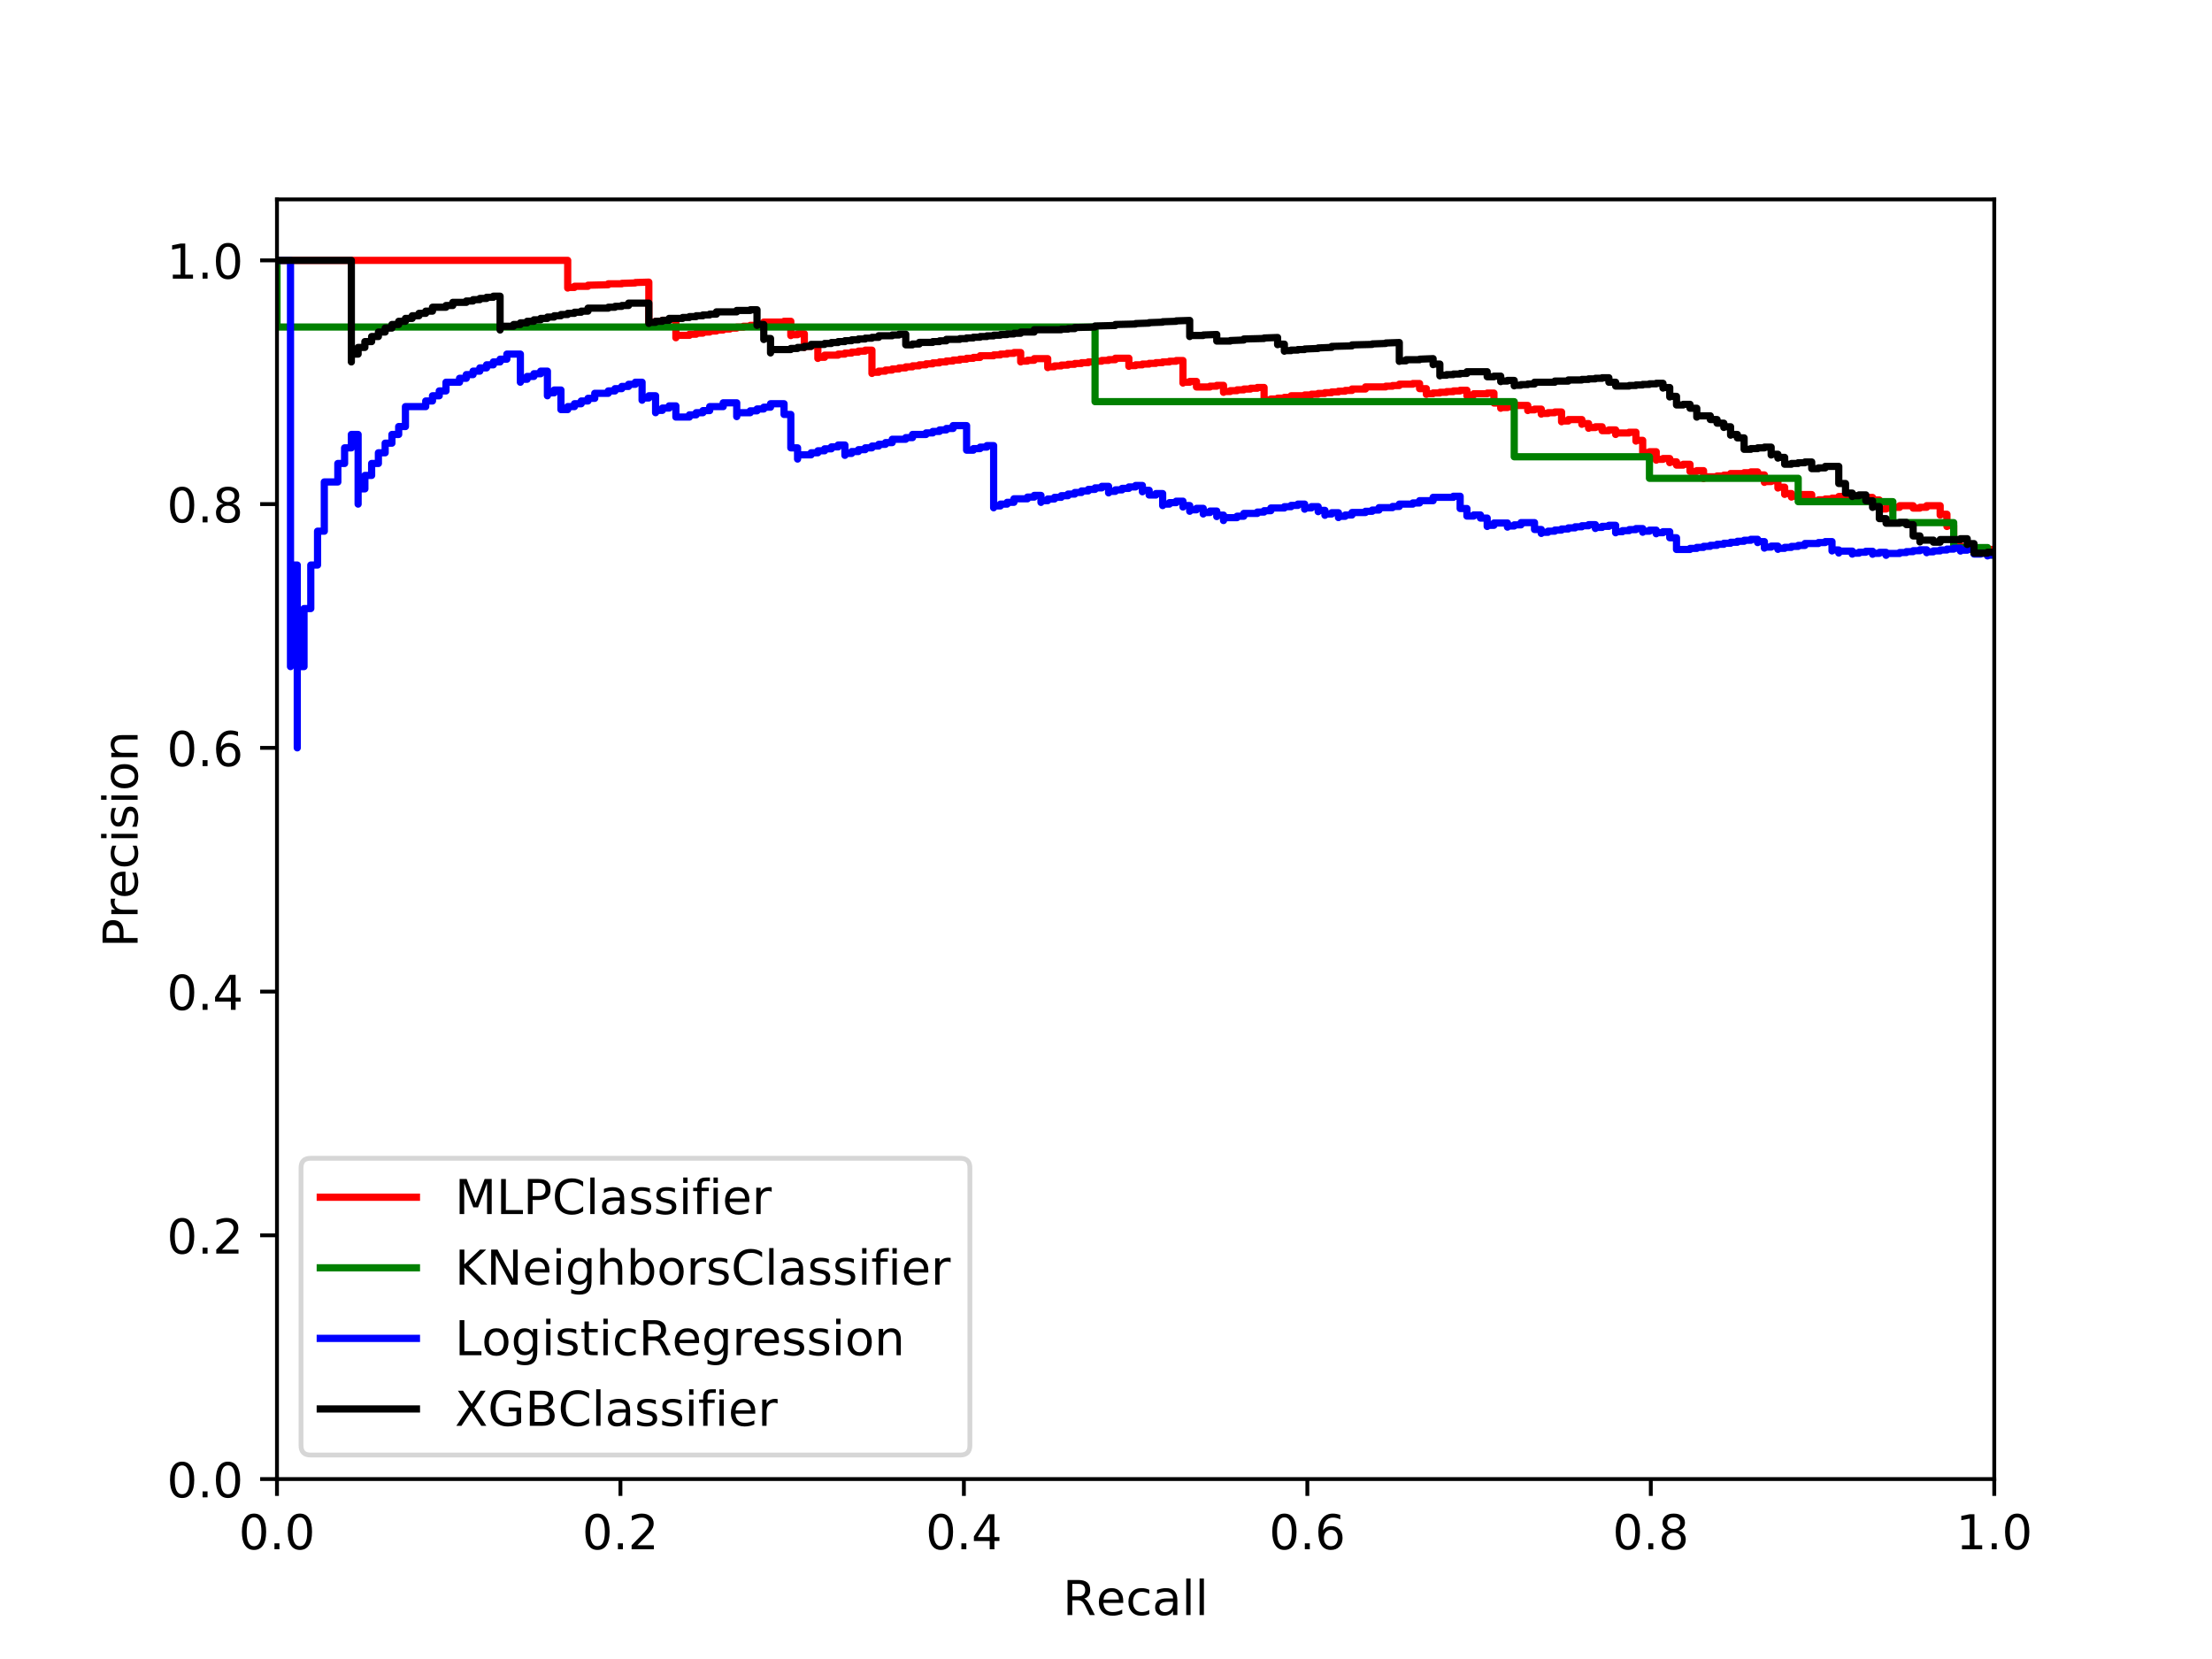<?xml version="1.0" encoding="utf-8" standalone="no"?>
<!DOCTYPE svg PUBLIC "-//W3C//DTD SVG 1.1//EN"
  "http://www.w3.org/Graphics/SVG/1.1/DTD/svg11.dtd">
<!-- Created with matplotlib (http://matplotlib.org/) -->
<svg height="345pt" version="1.1" viewBox="0 0 460 345" width="460pt" xmlns="http://www.w3.org/2000/svg" xmlns:xlink="http://www.w3.org/1999/xlink">
 <defs>
  <style type="text/css">
*{stroke-linecap:butt;stroke-linejoin:round;}
  </style>
 </defs>
 <g id="figure_1">
  <g id="patch_1">
   <path d="M 0 345.6 
L 460.8 345.6 
L 460.8 0 
L 0 0 
z
" style="fill:#ffffff;"/>
  </g>
  <g id="axes_1">
   <g id="patch_2">
    <path d="M 57.6 307.584 
L 414.72 307.584 
L 414.72 41.472 
L 57.6 41.472 
z
" style="fill:#ffffff;"/>
   </g>
   <g id="matplotlib.axis_1">
    <g id="xtick_1">
     <g id="line2d_1">
      <defs>
       <path d="M 0 0 
L 0 3.5 
" id="m8308c35061" style="stroke:#000000;stroke-width:0.8;"/>
      </defs>
      <g>
       <use style="stroke:#000000;stroke-width:0.8;" x="57.6" xlink:href="#m8308c35061" y="307.584"/>
      </g>
     </g>
     <g id="text_1">
      <!-- 0.0 -->
      <defs>
       <path d="M 31.781 66.406 
Q 24.172 66.406 20.328 58.906 
Q 16.5 51.422 16.5 36.375 
Q 16.5 21.391 20.328 13.891 
Q 24.172 6.391 31.781 6.391 
Q 39.453 6.391 43.281 13.891 
Q 47.125 21.391 47.125 36.375 
Q 47.125 51.422 43.281 58.906 
Q 39.453 66.406 31.781 66.406 
M 31.781 74.219 
Q 44.047 74.219 50.516 64.516 
Q 56.984 54.828 56.984 36.375 
Q 56.984 17.969 50.516 8.266 
Q 44.047 -1.422 31.781 -1.422 
Q 19.531 -1.422 13.062 8.266 
Q 6.594 17.969 6.594 36.375 
Q 6.594 54.828 13.062 64.516 
Q 19.531 74.219 31.781 74.219 
" id="DejaVuSans-30"/>
       <path d="M 10.688 12.406 
L 21 12.406 
L 21 0 
L 10.688 0 
z
" id="DejaVuSans-2e"/>
      </defs>
      <g transform="translate(49.648 322.182)scale(0.1 -0.1)">
       <use xlink:href="#DejaVuSans-30"/>
       <use x="63.623" xlink:href="#DejaVuSans-2e"/>
       <use x="95.41" xlink:href="#DejaVuSans-30"/>
      </g>
     </g>
    </g>
    <g id="xtick_2">
     <g id="line2d_2">
      <g>
       <use style="stroke:#000000;stroke-width:0.8;" x="129.024" xlink:href="#m8308c35061" y="307.584"/>
      </g>
     </g>
     <g id="text_2">
      <!-- 0.2 -->
      <defs>
       <path d="M 19.188 8.297 
L 53.609 8.297 
L 53.609 0 
L 7.328 0 
L 7.328 8.297 
Q 12.938 14.109 22.625 23.891 
Q 32.328 33.688 34.812 36.531 
Q 39.547 41.844 41.422 45.531 
Q 43.312 49.219 43.312 52.781 
Q 43.312 58.594 39.234 62.25 
Q 35.156 65.922 28.609 65.922 
Q 23.969 65.922 18.812 64.312 
Q 13.672 62.703 7.812 59.422 
L 7.812 69.391 
Q 13.766 71.781 18.938 73 
Q 24.125 74.219 28.422 74.219 
Q 39.75 74.219 46.484 68.547 
Q 53.219 62.891 53.219 53.422 
Q 53.219 48.922 51.531 44.891 
Q 49.859 40.875 45.406 35.406 
Q 44.188 33.984 37.641 27.219 
Q 31.109 20.453 19.188 8.297 
" id="DejaVuSans-32"/>
      </defs>
      <g transform="translate(121.072 322.182)scale(0.1 -0.1)">
       <use xlink:href="#DejaVuSans-30"/>
       <use x="63.623" xlink:href="#DejaVuSans-2e"/>
       <use x="95.41" xlink:href="#DejaVuSans-32"/>
      </g>
     </g>
    </g>
    <g id="xtick_3">
     <g id="line2d_3">
      <g>
       <use style="stroke:#000000;stroke-width:0.8;" x="200.448" xlink:href="#m8308c35061" y="307.584"/>
      </g>
     </g>
     <g id="text_3">
      <!-- 0.4 -->
      <defs>
       <path d="M 37.797 64.312 
L 12.891 25.391 
L 37.797 25.391 
z
M 35.203 72.906 
L 47.609 72.906 
L 47.609 25.391 
L 58.016 25.391 
L 58.016 17.188 
L 47.609 17.188 
L 47.609 0 
L 37.797 0 
L 37.797 17.188 
L 4.891 17.188 
L 4.891 26.703 
z
" id="DejaVuSans-34"/>
      </defs>
      <g transform="translate(192.496 322.182)scale(0.1 -0.1)">
       <use xlink:href="#DejaVuSans-30"/>
       <use x="63.623" xlink:href="#DejaVuSans-2e"/>
       <use x="95.41" xlink:href="#DejaVuSans-34"/>
      </g>
     </g>
    </g>
    <g id="xtick_4">
     <g id="line2d_4">
      <g>
       <use style="stroke:#000000;stroke-width:0.8;" x="271.872" xlink:href="#m8308c35061" y="307.584"/>
      </g>
     </g>
     <g id="text_4">
      <!-- 0.6 -->
      <defs>
       <path d="M 33.016 40.375 
Q 26.375 40.375 22.484 35.828 
Q 18.609 31.297 18.609 23.391 
Q 18.609 15.531 22.484 10.953 
Q 26.375 6.391 33.016 6.391 
Q 39.656 6.391 43.531 10.953 
Q 47.406 15.531 47.406 23.391 
Q 47.406 31.297 43.531 35.828 
Q 39.656 40.375 33.016 40.375 
M 52.594 71.297 
L 52.594 62.312 
Q 48.875 64.062 45.094 64.984 
Q 41.312 65.922 37.594 65.922 
Q 27.828 65.922 22.672 59.328 
Q 17.531 52.734 16.797 39.406 
Q 19.672 43.656 24.016 45.922 
Q 28.375 48.188 33.594 48.188 
Q 44.578 48.188 50.953 41.516 
Q 57.328 34.859 57.328 23.391 
Q 57.328 12.156 50.688 5.359 
Q 44.047 -1.422 33.016 -1.422 
Q 20.359 -1.422 13.672 8.266 
Q 6.984 17.969 6.984 36.375 
Q 6.984 53.656 15.188 63.938 
Q 23.391 74.219 37.203 74.219 
Q 40.922 74.219 44.703 73.484 
Q 48.484 72.75 52.594 71.297 
" id="DejaVuSans-36"/>
      </defs>
      <g transform="translate(263.92 322.182)scale(0.1 -0.1)">
       <use xlink:href="#DejaVuSans-30"/>
       <use x="63.623" xlink:href="#DejaVuSans-2e"/>
       <use x="95.41" xlink:href="#DejaVuSans-36"/>
      </g>
     </g>
    </g>
    <g id="xtick_5">
     <g id="line2d_5">
      <g>
       <use style="stroke:#000000;stroke-width:0.8;" x="343.296" xlink:href="#m8308c35061" y="307.584"/>
      </g>
     </g>
     <g id="text_5">
      <!-- 0.8 -->
      <defs>
       <path d="M 31.781 34.625 
Q 24.75 34.625 20.719 30.859 
Q 16.703 27.094 16.703 20.516 
Q 16.703 13.922 20.719 10.156 
Q 24.75 6.391 31.781 6.391 
Q 38.812 6.391 42.859 10.172 
Q 46.922 13.969 46.922 20.516 
Q 46.922 27.094 42.891 30.859 
Q 38.875 34.625 31.781 34.625 
M 21.922 38.812 
Q 15.578 40.375 12.031 44.719 
Q 8.5 49.078 8.5 55.328 
Q 8.5 64.062 14.719 69.141 
Q 20.953 74.219 31.781 74.219 
Q 42.672 74.219 48.875 69.141 
Q 55.078 64.062 55.078 55.328 
Q 55.078 49.078 51.531 44.719 
Q 48 40.375 41.703 38.812 
Q 48.828 37.156 52.797 32.312 
Q 56.781 27.484 56.781 20.516 
Q 56.781 9.906 50.312 4.234 
Q 43.844 -1.422 31.781 -1.422 
Q 19.734 -1.422 13.25 4.234 
Q 6.781 9.906 6.781 20.516 
Q 6.781 27.484 10.781 32.312 
Q 14.797 37.156 21.922 38.812 
M 18.312 54.391 
Q 18.312 48.734 21.844 45.562 
Q 25.391 42.391 31.781 42.391 
Q 38.141 42.391 41.719 45.562 
Q 45.312 48.734 45.312 54.391 
Q 45.312 60.062 41.719 63.234 
Q 38.141 66.406 31.781 66.406 
Q 25.391 66.406 21.844 63.234 
Q 18.312 60.062 18.312 54.391 
" id="DejaVuSans-38"/>
      </defs>
      <g transform="translate(335.344 322.182)scale(0.1 -0.1)">
       <use xlink:href="#DejaVuSans-30"/>
       <use x="63.623" xlink:href="#DejaVuSans-2e"/>
       <use x="95.41" xlink:href="#DejaVuSans-38"/>
      </g>
     </g>
    </g>
    <g id="xtick_6">
     <g id="line2d_6">
      <g>
       <use style="stroke:#000000;stroke-width:0.8;" x="414.72" xlink:href="#m8308c35061" y="307.584"/>
      </g>
     </g>
     <g id="text_6">
      <!-- 1.0 -->
      <defs>
       <path d="M 12.406 8.297 
L 28.516 8.297 
L 28.516 63.922 
L 10.984 60.406 
L 10.984 69.391 
L 28.422 72.906 
L 38.281 72.906 
L 38.281 8.297 
L 54.391 8.297 
L 54.391 0 
L 12.406 0 
z
" id="DejaVuSans-31"/>
      </defs>
      <g transform="translate(406.768 322.182)scale(0.1 -0.1)">
       <use xlink:href="#DejaVuSans-31"/>
       <use x="63.623" xlink:href="#DejaVuSans-2e"/>
       <use x="95.41" xlink:href="#DejaVuSans-30"/>
      </g>
     </g>
    </g>
    <g id="text_7">
     <!-- Recall -->
     <defs>
      <path d="M 44.391 34.188 
Q 47.562 33.109 50.562 29.594 
Q 53.562 26.078 56.594 19.922 
L 66.609 0 
L 56 0 
L 46.688 18.703 
Q 43.062 26.031 39.672 28.422 
Q 36.281 30.812 30.422 30.812 
L 19.672 30.812 
L 19.672 0 
L 9.812 0 
L 9.812 72.906 
L 32.078 72.906 
Q 44.578 72.906 50.734 67.672 
Q 56.891 62.453 56.891 51.906 
Q 56.891 45.016 53.688 40.469 
Q 50.484 35.938 44.391 34.188 
M 19.672 64.797 
L 19.672 38.922 
L 32.078 38.922 
Q 39.203 38.922 42.844 42.219 
Q 46.484 45.516 46.484 51.906 
Q 46.484 58.297 42.844 61.547 
Q 39.203 64.797 32.078 64.797 
z
" id="DejaVuSans-52"/>
      <path d="M 56.203 29.594 
L 56.203 25.203 
L 14.891 25.203 
Q 15.484 15.922 20.484 11.062 
Q 25.484 6.203 34.422 6.203 
Q 39.594 6.203 44.453 7.469 
Q 49.312 8.734 54.109 11.281 
L 54.109 2.781 
Q 49.266 0.734 44.188 -0.344 
Q 39.109 -1.422 33.891 -1.422 
Q 20.797 -1.422 13.156 6.188 
Q 5.516 13.812 5.516 26.812 
Q 5.516 40.234 12.766 48.109 
Q 20.016 56 32.328 56 
Q 43.359 56 49.781 48.891 
Q 56.203 41.797 56.203 29.594 
M 47.219 32.234 
Q 47.125 39.594 43.094 43.984 
Q 39.062 48.391 32.422 48.391 
Q 24.906 48.391 20.391 44.141 
Q 15.875 39.891 15.188 32.172 
z
" id="DejaVuSans-65"/>
      <path d="M 48.781 52.594 
L 48.781 44.188 
Q 44.969 46.297 41.141 47.344 
Q 37.312 48.391 33.406 48.391 
Q 24.656 48.391 19.812 42.844 
Q 14.984 37.312 14.984 27.297 
Q 14.984 17.281 19.812 11.734 
Q 24.656 6.203 33.406 6.203 
Q 37.312 6.203 41.141 7.25 
Q 44.969 8.297 48.781 10.406 
L 48.781 2.094 
Q 45.016 0.344 40.984 -0.531 
Q 36.969 -1.422 32.422 -1.422 
Q 20.062 -1.422 12.781 6.344 
Q 5.516 14.109 5.516 27.297 
Q 5.516 40.672 12.859 48.328 
Q 20.219 56 33.016 56 
Q 37.156 56 41.109 55.141 
Q 45.062 54.297 48.781 52.594 
" id="DejaVuSans-63"/>
      <path d="M 34.281 27.484 
Q 23.391 27.484 19.188 25 
Q 14.984 22.516 14.984 16.5 
Q 14.984 11.719 18.141 8.906 
Q 21.297 6.109 26.703 6.109 
Q 34.188 6.109 38.703 11.406 
Q 43.219 16.703 43.219 25.484 
L 43.219 27.484 
z
M 52.203 31.203 
L 52.203 0 
L 43.219 0 
L 43.219 8.297 
Q 40.141 3.328 35.547 0.953 
Q 30.953 -1.422 24.312 -1.422 
Q 15.922 -1.422 10.953 3.297 
Q 6 8.016 6 15.922 
Q 6 25.141 12.172 29.828 
Q 18.359 34.516 30.609 34.516 
L 43.219 34.516 
L 43.219 35.406 
Q 43.219 41.609 39.141 45 
Q 35.062 48.391 27.688 48.391 
Q 23 48.391 18.547 47.266 
Q 14.109 46.141 10.016 43.891 
L 10.016 52.203 
Q 14.938 54.109 19.578 55.047 
Q 24.219 56 28.609 56 
Q 40.484 56 46.344 49.844 
Q 52.203 43.703 52.203 31.203 
" id="DejaVuSans-61"/>
      <path d="M 9.422 75.984 
L 18.406 75.984 
L 18.406 0 
L 9.422 0 
z
" id="DejaVuSans-6c"/>
     </defs>
     <g transform="translate(221.021 335.861)scale(0.1 -0.1)">
      <use xlink:href="#DejaVuSans-52"/>
      <use x="69.42" xlink:href="#DejaVuSans-65"/>
      <use x="130.943" xlink:href="#DejaVuSans-63"/>
      <use x="185.924" xlink:href="#DejaVuSans-61"/>
      <use x="247.203" xlink:href="#DejaVuSans-6c"/>
      <use x="274.986" xlink:href="#DejaVuSans-6c"/>
     </g>
    </g>
   </g>
   <g id="matplotlib.axis_2">
    <g id="ytick_1">
     <g id="line2d_7">
      <defs>
       <path d="M 0 0 
L -3.5 0 
" id="m1e8c0e2496" style="stroke:#000000;stroke-width:0.8;"/>
      </defs>
      <g>
       <use style="stroke:#000000;stroke-width:0.8;" x="57.6" xlink:href="#m1e8c0e2496" y="307.584"/>
      </g>
     </g>
     <g id="text_8">
      <!-- 0.0 -->
      <g transform="translate(34.697 311.383)scale(0.1 -0.1)">
       <use xlink:href="#DejaVuSans-30"/>
       <use x="63.623" xlink:href="#DejaVuSans-2e"/>
       <use x="95.41" xlink:href="#DejaVuSans-30"/>
      </g>
     </g>
    </g>
    <g id="ytick_2">
     <g id="line2d_8">
      <g>
       <use style="stroke:#000000;stroke-width:0.8;" x="57.6" xlink:href="#m1e8c0e2496" y="256.896"/>
      </g>
     </g>
     <g id="text_9">
      <!-- 0.2 -->
      <g transform="translate(34.697 260.695)scale(0.1 -0.1)">
       <use xlink:href="#DejaVuSans-30"/>
       <use x="63.623" xlink:href="#DejaVuSans-2e"/>
       <use x="95.41" xlink:href="#DejaVuSans-32"/>
      </g>
     </g>
    </g>
    <g id="ytick_3">
     <g id="line2d_9">
      <g>
       <use style="stroke:#000000;stroke-width:0.8;" x="57.6" xlink:href="#m1e8c0e2496" y="206.208"/>
      </g>
     </g>
     <g id="text_10">
      <!-- 0.4 -->
      <g transform="translate(34.697 210.007)scale(0.1 -0.1)">
       <use xlink:href="#DejaVuSans-30"/>
       <use x="63.623" xlink:href="#DejaVuSans-2e"/>
       <use x="95.41" xlink:href="#DejaVuSans-34"/>
      </g>
     </g>
    </g>
    <g id="ytick_4">
     <g id="line2d_10">
      <g>
       <use style="stroke:#000000;stroke-width:0.8;" x="57.6" xlink:href="#m1e8c0e2496" y="155.52"/>
      </g>
     </g>
     <g id="text_11">
      <!-- 0.6 -->
      <g transform="translate(34.697 159.319)scale(0.1 -0.1)">
       <use xlink:href="#DejaVuSans-30"/>
       <use x="63.623" xlink:href="#DejaVuSans-2e"/>
       <use x="95.41" xlink:href="#DejaVuSans-36"/>
      </g>
     </g>
    </g>
    <g id="ytick_5">
     <g id="line2d_11">
      <g>
       <use style="stroke:#000000;stroke-width:0.8;" x="57.6" xlink:href="#m1e8c0e2496" y="104.832"/>
      </g>
     </g>
     <g id="text_12">
      <!-- 0.8 -->
      <g transform="translate(34.697 108.631)scale(0.1 -0.1)">
       <use xlink:href="#DejaVuSans-30"/>
       <use x="63.623" xlink:href="#DejaVuSans-2e"/>
       <use x="95.41" xlink:href="#DejaVuSans-38"/>
      </g>
     </g>
    </g>
    <g id="ytick_6">
     <g id="line2d_12">
      <g>
       <use style="stroke:#000000;stroke-width:0.8;" x="57.6" xlink:href="#m1e8c0e2496" y="54.144"/>
      </g>
     </g>
     <g id="text_13">
      <!-- 1.0 -->
      <g transform="translate(34.697 57.943)scale(0.1 -0.1)">
       <use xlink:href="#DejaVuSans-31"/>
       <use x="63.623" xlink:href="#DejaVuSans-2e"/>
       <use x="95.41" xlink:href="#DejaVuSans-30"/>
      </g>
     </g>
    </g>
    <g id="text_14">
     <!-- Precision -->
     <defs>
      <path d="M 19.672 64.797 
L 19.672 37.406 
L 32.078 37.406 
Q 38.969 37.406 42.719 40.969 
Q 46.484 44.531 46.484 51.125 
Q 46.484 57.672 42.719 61.234 
Q 38.969 64.797 32.078 64.797 
z
M 9.812 72.906 
L 32.078 72.906 
Q 44.344 72.906 50.609 67.359 
Q 56.891 61.812 56.891 51.125 
Q 56.891 40.328 50.609 34.812 
Q 44.344 29.297 32.078 29.297 
L 19.672 29.297 
L 19.672 0 
L 9.812 0 
z
" id="DejaVuSans-50"/>
      <path d="M 41.109 46.297 
Q 39.594 47.172 37.812 47.578 
Q 36.031 48 33.891 48 
Q 26.266 48 22.188 43.047 
Q 18.109 38.094 18.109 28.812 
L 18.109 0 
L 9.078 0 
L 9.078 54.688 
L 18.109 54.688 
L 18.109 46.188 
Q 20.953 51.172 25.484 53.578 
Q 30.031 56 36.531 56 
Q 37.453 56 38.578 55.875 
Q 39.703 55.766 41.062 55.516 
z
" id="DejaVuSans-72"/>
      <path d="M 9.422 54.688 
L 18.406 54.688 
L 18.406 0 
L 9.422 0 
z
M 9.422 75.984 
L 18.406 75.984 
L 18.406 64.594 
L 9.422 64.594 
z
" id="DejaVuSans-69"/>
      <path d="M 44.281 53.078 
L 44.281 44.578 
Q 40.484 46.531 36.375 47.5 
Q 32.281 48.484 27.875 48.484 
Q 21.188 48.484 17.844 46.438 
Q 14.5 44.391 14.5 40.281 
Q 14.5 37.156 16.891 35.375 
Q 19.281 33.594 26.516 31.984 
L 29.594 31.297 
Q 39.156 29.25 43.188 25.516 
Q 47.219 21.781 47.219 15.094 
Q 47.219 7.469 41.188 3.016 
Q 35.156 -1.422 24.609 -1.422 
Q 20.219 -1.422 15.453 -0.562 
Q 10.688 0.297 5.422 2 
L 5.422 11.281 
Q 10.406 8.688 15.234 7.391 
Q 20.062 6.109 24.812 6.109 
Q 31.156 6.109 34.562 8.281 
Q 37.984 10.453 37.984 14.406 
Q 37.984 18.062 35.516 20.016 
Q 33.062 21.969 24.703 23.781 
L 21.578 24.516 
Q 13.234 26.266 9.516 29.906 
Q 5.812 33.547 5.812 39.891 
Q 5.812 47.609 11.281 51.797 
Q 16.75 56 26.812 56 
Q 31.781 56 36.172 55.266 
Q 40.578 54.547 44.281 53.078 
" id="DejaVuSans-73"/>
      <path d="M 30.609 48.391 
Q 23.391 48.391 19.188 42.75 
Q 14.984 37.109 14.984 27.297 
Q 14.984 17.484 19.156 11.844 
Q 23.344 6.203 30.609 6.203 
Q 37.797 6.203 41.984 11.859 
Q 46.188 17.531 46.188 27.297 
Q 46.188 37.016 41.984 42.703 
Q 37.797 48.391 30.609 48.391 
M 30.609 56 
Q 42.328 56 49.016 48.375 
Q 55.719 40.766 55.719 27.297 
Q 55.719 13.875 49.016 6.219 
Q 42.328 -1.422 30.609 -1.422 
Q 18.844 -1.422 12.172 6.219 
Q 5.516 13.875 5.516 27.297 
Q 5.516 40.766 12.172 48.375 
Q 18.844 56 30.609 56 
" id="DejaVuSans-6f"/>
      <path d="M 54.891 33.016 
L 54.891 0 
L 45.906 0 
L 45.906 32.719 
Q 45.906 40.484 42.875 44.328 
Q 39.844 48.188 33.797 48.188 
Q 26.516 48.188 22.312 43.547 
Q 18.109 38.922 18.109 30.906 
L 18.109 0 
L 9.078 0 
L 9.078 54.688 
L 18.109 54.688 
L 18.109 46.188 
Q 21.344 51.125 25.703 53.562 
Q 30.078 56 35.797 56 
Q 45.219 56 50.047 50.172 
Q 54.891 44.344 54.891 33.016 
" id="DejaVuSans-6e"/>
     </defs>
     <g transform="translate(28.617 197.033)rotate(-90)scale(0.1 -0.1)">
      <use xlink:href="#DejaVuSans-50"/>
      <use x="60.287" xlink:href="#DejaVuSans-72"/>
      <use x="101.369" xlink:href="#DejaVuSans-65"/>
      <use x="162.893" xlink:href="#DejaVuSans-63"/>
      <use x="217.873" xlink:href="#DejaVuSans-69"/>
      <use x="245.656" xlink:href="#DejaVuSans-73"/>
      <use x="297.756" xlink:href="#DejaVuSans-69"/>
      <use x="325.539" xlink:href="#DejaVuSans-6f"/>
      <use x="386.721" xlink:href="#DejaVuSans-6e"/>
     </g>
    </g>
   </g>
   <g id="line2d_13">
    <path clip-path="url(#pa06c1a7e65)" d="M 414.72 114.269 
L 413.314 114.269 
L 413.314 114.451 
L 411.908 114.451 
L 411.908 114.633 
L 411.908 114.633 
L 411.908 114.633 
L 411.908 114.048 
L 410.502 114.048 
L 410.502 114.23 
L 407.69 114.23 
L 407.69 113.41 
L 406.284 113.41 
L 406.284 109.309 
L 404.878 109.309 
L 404.878 109.484 
L 404.878 109.484 
L 404.878 109.484 
L 404.878 106.944 
L 403.472 106.944 
L 403.472 107.114 
L 403.472 107.114 
L 403.472 107.114 
L 403.472 105.161 
L 400.66 105.161 
L 400.66 105.495 
L 399.254 105.495 
L 399.254 105.663 
L 397.848 105.663 
L 397.848 105.167 
L 395.036 105.167 
L 395.036 105.506 
L 393.63 105.506 
L 393.63 105.677 
L 392.224 105.677 
L 392.224 105.849 
L 390.818 105.849 
L 390.818 103.973 
L 389.412 103.973 
L 389.412 104.142 
L 389.412 104.142 
L 389.412 104.142 
L 389.412 103.448 
L 388.006 103.448 
L 388.006 103.617 
L 386.6 103.617 
L 386.6 103.787 
L 385.194 103.787 
L 385.194 103.958 
L 385.194 103.958 
L 385.194 103.958 
L 385.194 103.253 
L 382.382 103.253 
L 382.382 103.596 
L 380.976 103.596 
L 380.976 103.769 
L 379.57 103.769 
L 379.57 103.943 
L 378.164 103.943 
L 378.164 104.118 
L 376.758 104.118 
L 376.758 104.295 
L 376.758 104.295 
L 376.758 104.295 
L 376.758 102.848 
L 373.946 102.848 
L 373.946 103.197 
L 372.54 103.197 
L 372.54 103.373 
L 372.54 103.373 
L 372.54 103.373 
L 372.54 102.636 
L 371.134 102.636 
L 371.134 102.812 
L 371.134 102.812 
L 371.134 102.812 
L 371.134 101.317 
L 369.729 101.317 
L 369.729 101.49 
L 369.729 101.49 
L 369.729 101.49 
L 369.729 99.969 
L 368.323 99.969 
L 368.323 100.139 
L 366.917 100.139 
L 366.917 100.31 
L 366.917 100.31 
L 366.917 100.31 
L 366.917 98.757 
L 365.511 98.757 
L 365.511 98.925 
L 365.511 98.925 
L 365.511 98.925 
L 365.511 98.137 
L 364.105 98.137 
L 364.105 98.304 
L 362.699 98.304 
L 362.699 98.472 
L 359.887 98.472 
L 359.887 98.812 
L 358.481 98.812 
L 358.481 98.983 
L 357.075 98.983 
L 357.075 99.157 
L 354.263 99.157 
L 354.263 99.507 
L 354.263 99.507 
L 354.263 99.507 
L 354.263 97.875 
L 352.857 97.875 
L 352.857 98.047 
L 351.451 98.047 
L 351.451 96.552 
L 350.045 96.552 
L 350.045 96.722 
L 348.639 96.722 
L 348.639 96.043 
L 347.233 96.043 
L 347.233 96.213 
L 347.233 96.213 
L 347.233 96.213 
L 347.233 95.354 
L 345.827 95.354 
L 345.827 95.522 
L 344.421 95.522 
L 344.421 95.692 
L 344.421 95.692 
L 344.421 95.692 
L 344.421 93.94 
L 343.015 93.94 
L 343.015 94.105 
L 341.609 94.105 
L 341.609 91.572 
L 340.203 91.572 
L 340.203 91.73 
L 340.203 91.73 
L 340.203 91.73 
L 340.203 89.886 
L 338.797 89.886 
L 338.797 90.039 
L 335.985 90.039 
L 335.985 90.35 
L 335.985 90.35 
L 335.985 90.35 
L 335.985 89.405 
L 334.579 89.405 
L 334.579 89.559 
L 333.173 89.559 
L 333.173 88.755 
L 331.767 88.755 
L 331.767 88.908 
L 330.361 88.908 
L 330.361 89.062 
L 330.361 89.062 
L 330.361 89.062 
L 330.361 88.087 
L 328.955 88.087 
L 328.955 88.239 
L 328.955 88.239 
L 328.955 88.239 
L 328.955 87.251 
L 326.143 87.251 
L 326.143 87.552 
L 324.737 87.552 
L 324.737 87.705 
L 324.737 87.705 
L 324.737 87.705 
L 324.737 85.678 
L 323.331 85.678 
L 323.331 85.824 
L 321.925 85.824 
L 321.925 85.971 
L 320.519 85.971 
L 320.519 86.12 
L 320.519 86.12 
L 320.519 86.12 
L 320.519 85.08 
L 319.113 85.08 
L 319.113 85.226 
L 317.707 85.226 
L 317.707 85.374 
L 317.707 85.374 
L 317.707 85.374 
L 317.707 84.315 
L 314.895 84.315 
L 314.895 84.606 
L 313.489 84.606 
L 313.489 84.753 
L 312.083 84.753 
L 312.083 84.901 
L 312.083 84.901 
L 312.083 84.901 
L 312.083 83.815 
L 310.677 83.815 
L 310.677 81.746 
L 309.271 81.746 
L 309.271 81.884 
L 306.459 81.884 
L 306.459 82.162 
L 305.053 82.162 
L 305.053 82.304 
L 305.053 82.304 
L 305.053 82.304 
L 305.053 81.16 
L 303.647 81.16 
L 303.647 81.298 
L 302.241 81.298 
L 302.241 81.438 
L 300.835 81.438 
L 300.835 81.578 
L 299.429 81.578 
L 299.429 81.72 
L 298.023 81.72 
L 298.023 81.864 
L 296.617 81.864 
L 296.617 82.009 
L 296.617 82.009 
L 296.617 82.009 
L 296.617 80.822 
L 295.211 80.822 
L 295.211 79.758 
L 293.805 79.758 
L 293.805 79.895 
L 290.993 79.895 
L 290.993 80.173 
L 289.587 80.173 
L 289.587 80.314 
L 288.181 80.314 
L 288.181 80.457 
L 283.963 80.457 
L 283.963 80.896 
L 281.151 80.896 
L 281.151 81.197 
L 279.746 81.197 
L 279.746 81.349 
L 278.34 81.349 
L 278.34 81.504 
L 276.934 81.504 
L 276.934 81.66 
L 275.528 81.66 
L 275.528 81.818 
L 274.122 81.818 
L 274.122 81.978 
L 272.716 81.978 
L 272.716 82.14 
L 271.31 82.14 
L 271.31 82.304 
L 268.498 82.304 
L 268.498 82.637 
L 267.092 82.637 
L 267.092 82.807 
L 265.686 82.807 
L 265.686 82.978 
L 264.28 82.978 
L 264.28 83.152 
L 262.874 83.152 
L 262.874 80.576 
L 261.468 80.576 
L 261.468 80.74 
L 260.062 80.74 
L 260.062 80.905 
L 258.656 80.905 
L 258.656 81.072 
L 257.25 81.072 
L 257.25 81.241 
L 255.844 81.241 
L 255.844 81.413 
L 254.438 81.413 
L 254.438 81.587 
L 254.438 81.587 
L 254.438 81.587 
L 254.438 80.138 
L 253.032 80.138 
L 253.032 80.306 
L 251.626 80.306 
L 251.626 80.475 
L 248.814 80.475 
L 248.814 79.32 
L 247.408 79.32 
L 247.408 79.488 
L 246.002 79.488 
L 246.002 79.658 
L 246.002 79.658 
L 246.002 79.658 
L 246.002 74.975 
L 244.596 74.975 
L 244.596 75.118 
L 243.19 75.118 
L 243.19 75.264 
L 241.784 75.264 
L 241.784 75.412 
L 240.378 75.412 
L 240.378 75.561 
L 238.972 75.561 
L 238.972 75.713 
L 237.566 75.713 
L 237.566 75.867 
L 236.16 75.867 
L 236.16 76.024 
L 234.754 76.024 
L 234.754 76.182 
L 234.754 76.182 
L 234.754 76.182 
L 234.754 74.493 
L 231.942 74.493 
L 231.942 74.795 
L 230.536 74.795 
L 230.536 74.949 
L 229.13 74.949 
L 229.13 75.105 
L 227.724 75.105 
L 227.724 75.264 
L 226.318 75.264 
L 226.318 75.425 
L 224.912 75.425 
L 224.912 75.589 
L 223.506 75.589 
L 223.506 75.755 
L 222.1 75.755 
L 222.1 75.924 
L 220.694 75.924 
L 220.694 76.095 
L 219.288 76.095 
L 219.288 76.27 
L 217.882 76.27 
L 217.882 76.447 
L 217.882 76.447 
L 217.882 76.447 
L 217.882 74.583 
L 215.07 74.583 
L 215.07 74.918 
L 213.664 74.918 
L 213.664 75.089 
L 212.258 75.089 
L 212.258 75.264 
L 212.258 75.264 
L 212.258 75.264 
L 212.258 73.312 
L 210.852 73.312 
L 210.852 73.474 
L 209.446 73.474 
L 209.446 73.639 
L 208.04 73.639 
L 208.04 73.807 
L 206.634 73.807 
L 206.634 73.978 
L 203.822 73.978 
L 203.822 74.329 
L 202.416 74.329 
L 202.416 74.51 
L 201.01 74.51 
L 201.01 74.693 
L 199.604 74.693 
L 199.604 74.88 
L 198.198 74.88 
L 198.198 75.07 
L 196.792 75.07 
L 196.792 75.264 
L 195.386 75.264 
L 195.386 75.461 
L 193.98 75.461 
L 193.98 75.662 
L 192.574 75.662 
L 192.574 75.867 
L 191.169 75.867 
L 191.169 76.076 
L 189.763 76.076 
L 189.763 76.289 
L 188.357 76.289 
L 188.357 76.506 
L 186.951 76.506 
L 186.951 76.728 
L 185.545 76.728 
L 185.545 76.954 
L 184.139 76.954 
L 184.139 77.184 
L 182.733 77.184 
L 182.733 77.419 
L 181.327 77.419 
L 181.327 77.659 
L 181.327 77.659 
L 181.327 77.659 
L 181.327 72.819 
L 179.921 72.819 
L 179.921 73.017 
L 178.515 73.017 
L 178.515 73.22 
L 177.109 73.22 
L 177.109 73.427 
L 175.703 73.427 
L 175.703 73.639 
L 174.297 73.639 
L 174.297 73.856 
L 171.485 73.856 
L 171.485 74.304 
L 170.079 74.304 
L 170.079 74.536 
L 170.079 74.536 
L 170.079 74.536 
L 170.079 71.826 
L 168.673 71.826 
L 168.673 72.034 
L 167.267 72.034 
L 167.267 72.247 
L 167.267 72.247 
L 167.267 72.247 
L 167.267 69.411 
L 165.861 69.411 
L 165.861 69.598 
L 164.455 69.598 
L 164.455 69.788 
L 164.455 69.788 
L 164.455 69.788 
L 164.455 66.816 
L 163.049 66.816 
L 163.049 66.976 
L 158.831 66.976 
L 158.831 67.483 
L 157.425 67.483 
L 157.425 67.661 
L 156.019 67.661 
L 156.019 67.843 
L 154.613 67.843 
L 154.613 68.031 
L 153.207 68.031 
L 153.207 68.224 
L 151.801 68.224 
L 151.801 68.422 
L 150.395 68.422 
L 150.395 68.626 
L 148.989 68.626 
L 148.989 68.836 
L 147.583 68.836 
L 147.583 69.052 
L 146.177 69.052 
L 146.177 69.275 
L 144.771 69.275 
L 144.771 69.504 
L 143.365 69.504 
L 143.365 69.74 
L 140.553 69.74 
L 140.553 70.235 
L 140.553 70.235 
L 140.553 70.235 
L 140.553 66.407 
L 139.147 66.407 
L 139.147 66.608 
L 137.741 66.608 
L 137.741 66.816 
L 136.335 66.816 
L 136.335 67.031 
L 134.929 67.031 
L 134.929 67.253 
L 134.929 67.253 
L 134.929 67.253 
L 134.929 58.67 
L 132.117 58.752 
L 132.117 58.837 
L 129.305 58.926 
L 129.305 59.018 
L 126.493 59.018 
L 126.493 59.213 
L 122.275 59.316 
L 122.275 59.536 
L 119.463 59.536 
L 119.463 59.776 
L 118.057 59.776 
L 118.057 59.904 
L 118.057 59.904 
L 118.057 59.904 
L 118.057 54.144 
L 57.6 54.144 
L 57.6 54.144 
" style="fill:none;stroke:#ff0000;stroke-linecap:square;stroke-width:1.5;"/>
   </g>
   <g id="line2d_14">
    <path clip-path="url(#pa06c1a7e65)" d="M 414.72 115.424 
L 413.314 115.424 
L 413.314 113.867 
L 406.284 113.867 
L 406.284 108.682 
L 393.63 108.682 
L 393.63 104.322 
L 373.946 104.322 
L 373.946 99.467 
L 343.015 99.467 
L 343.015 94.988 
L 314.895 94.988 
L 314.895 83.528 
L 227.724 83.528 
L 227.724 68.004 
L 57.6 68.004 
L 57.6 54.144 
" style="fill:none;stroke:#008000;stroke-linecap:square;stroke-width:1.5;"/>
   </g>
   <g id="line2d_15">
    <path clip-path="url(#pa06c1a7e65)" d="M 414.72 115.424 
L 413.314 115.424 
L 413.314 115.607 
L 413.314 115.607 
L 413.314 115.607 
L 413.314 115.03 
L 411.908 115.03 
L 411.908 115.214 
L 410.502 115.214 
L 410.502 114.23 
L 409.096 114.23 
L 409.096 114.413 
L 407.69 114.413 
L 407.69 114.598 
L 407.69 114.598 
L 407.69 114.598 
L 407.69 114.006 
L 406.284 114.006 
L 406.284 114.19 
L 404.878 114.19 
L 404.878 114.375 
L 403.472 114.375 
L 403.472 114.562 
L 402.066 114.562 
L 402.066 114.749 
L 400.66 114.749 
L 400.66 114.938 
L 400.66 114.938 
L 400.66 114.938 
L 400.66 114.336 
L 399.254 114.336 
L 399.254 114.525 
L 397.848 114.525 
L 397.848 114.715 
L 396.442 114.715 
L 396.442 114.906 
L 395.036 114.906 
L 395.036 115.098 
L 392.224 115.098 
L 392.224 115.486 
L 392.224 115.486 
L 392.224 115.486 
L 392.224 114.872 
L 390.818 114.872 
L 390.818 115.067 
L 389.412 115.067 
L 389.412 115.263 
L 389.412 115.263 
L 389.412 115.263 
L 389.412 114.643 
L 388.006 114.643 
L 388.006 114.838 
L 386.6 114.838 
L 386.6 115.035 
L 385.194 115.035 
L 385.194 115.234 
L 385.194 115.234 
L 385.194 115.234 
L 385.194 114.605 
L 382.382 114.605 
L 382.382 115.003 
L 382.382 115.003 
L 382.382 115.003 
L 382.382 114.367 
L 380.976 114.367 
L 380.976 114.567 
L 380.976 114.567 
L 380.976 114.567 
L 380.976 112.63 
L 379.57 112.63 
L 379.57 112.826 
L 378.164 112.826 
L 378.164 113.024 
L 375.352 113.024 
L 375.352 113.423 
L 373.946 113.423 
L 373.946 113.625 
L 372.54 113.625 
L 372.54 113.828 
L 371.134 113.828 
L 371.134 114.032 
L 369.729 114.032 
L 369.729 114.238 
L 369.729 114.238 
L 369.729 114.238 
L 369.729 113.571 
L 368.323 113.571 
L 368.323 113.777 
L 366.917 113.777 
L 366.917 113.984 
L 366.917 113.984 
L 366.917 113.984 
L 366.917 112.63 
L 365.511 112.63 
L 365.511 112.835 
L 365.511 112.835 
L 365.511 112.835 
L 365.511 112.15 
L 364.105 112.15 
L 364.105 112.355 
L 362.699 112.355 
L 362.699 112.561 
L 361.293 112.561 
L 361.293 112.769 
L 359.887 112.769 
L 359.887 112.978 
L 358.481 112.978 
L 358.481 113.189 
L 357.075 113.189 
L 357.075 113.402 
L 355.669 113.402 
L 355.669 113.615 
L 354.263 113.615 
L 354.263 113.831 
L 352.857 113.831 
L 352.857 114.048 
L 351.451 114.048 
L 351.451 114.267 
L 348.639 114.267 
L 348.639 111.83 
L 347.233 111.83 
L 347.233 110.57 
L 345.827 110.57 
L 345.827 110.784 
L 344.421 110.784 
L 344.421 110.999 
L 344.421 110.999 
L 344.421 110.999 
L 344.421 110.249 
L 343.015 110.249 
L 343.015 110.464 
L 341.609 110.464 
L 341.609 110.681 
L 341.609 110.681 
L 341.609 110.681 
L 341.609 109.92 
L 340.203 109.92 
L 340.203 110.137 
L 338.797 110.137 
L 338.797 110.354 
L 337.391 110.354 
L 337.391 110.574 
L 335.985 110.574 
L 335.985 110.795 
L 335.985 110.795 
L 335.985 110.795 
L 335.985 109.24 
L 334.579 109.24 
L 334.579 109.458 
L 333.173 109.458 
L 333.173 109.679 
L 331.767 109.679 
L 331.767 109.901 
L 331.767 109.901 
L 331.767 109.901 
L 331.767 109.107 
L 330.361 109.107 
L 330.361 109.329 
L 328.955 109.329 
L 328.955 109.552 
L 327.549 109.552 
L 327.549 109.777 
L 326.143 109.777 
L 326.143 110.004 
L 324.737 110.004 
L 324.737 110.233 
L 323.331 110.233 
L 323.331 110.464 
L 321.925 110.464 
L 321.925 110.697 
L 320.519 110.697 
L 320.519 110.931 
L 320.519 110.931 
L 320.519 110.931 
L 320.519 110.112 
L 319.113 110.112 
L 319.113 108.682 
L 316.301 108.682 
L 316.301 109.146 
L 314.895 109.146 
L 314.895 109.381 
L 313.489 109.381 
L 313.489 109.618 
L 313.489 109.618 
L 313.489 109.618 
L 313.489 108.765 
L 310.677 108.765 
L 310.677 109.24 
L 309.271 109.24 
L 309.271 109.48 
L 309.271 109.48 
L 309.271 109.48 
L 309.271 107.735 
L 307.865 107.735 
L 307.865 107.085 
L 306.459 107.085 
L 306.459 107.321 
L 305.053 107.321 
L 305.053 105.749 
L 303.647 105.749 
L 303.647 103.197 
L 302.241 103.197 
L 302.241 103.424 
L 298.023 103.424 
L 298.023 104.118 
L 295.211 104.118 
L 295.211 104.592 
L 293.805 104.592 
L 293.805 104.832 
L 290.993 104.832 
L 290.993 105.319 
L 289.587 105.319 
L 289.587 105.567 
L 286.775 105.567 
L 286.775 106.068 
L 285.369 106.068 
L 285.369 106.323 
L 283.963 106.323 
L 283.963 106.58 
L 281.151 106.58 
L 281.151 107.102 
L 279.746 107.102 
L 279.746 107.366 
L 278.34 107.366 
L 278.34 107.634 
L 278.34 107.634 
L 278.34 107.634 
L 278.34 106.624 
L 276.934 106.624 
L 276.934 106.89 
L 275.528 106.89 
L 275.528 107.16 
L 275.528 107.16 
L 275.528 107.16 
L 275.528 106.132 
L 274.122 106.132 
L 274.122 106.4 
L 274.122 106.4 
L 274.122 106.4 
L 274.122 105.357 
L 272.716 105.357 
L 272.716 105.624 
L 271.31 105.624 
L 271.31 105.894 
L 271.31 105.894 
L 271.31 105.894 
L 271.31 104.832 
L 269.904 104.832 
L 269.904 105.1 
L 268.498 105.1 
L 268.498 105.371 
L 267.092 105.371 
L 267.092 105.645 
L 264.28 105.645 
L 264.28 106.202 
L 262.874 106.202 
L 262.874 106.485 
L 261.468 106.485 
L 261.468 106.771 
L 258.656 106.771 
L 258.656 107.352 
L 257.25 107.352 
L 257.25 107.648 
L 254.438 107.648 
L 254.438 108.249 
L 254.438 108.249 
L 254.438 108.249 
L 254.438 107.123 
L 253.032 107.123 
L 253.032 107.424 
L 253.032 107.424 
L 253.032 107.424 
L 253.032 106.28 
L 251.626 106.28 
L 251.626 106.58 
L 250.22 106.58 
L 250.22 106.883 
L 250.22 106.883 
L 250.22 106.883 
L 250.22 105.716 
L 248.814 105.716 
L 248.814 106.018 
L 247.408 106.018 
L 247.408 106.323 
L 247.408 106.323 
L 247.408 106.323 
L 247.408 105.132 
L 246.002 105.132 
L 246.002 105.435 
L 246.002 105.435 
L 246.002 105.435 
L 246.002 104.225 
L 244.596 104.225 
L 244.596 104.527 
L 243.19 104.527 
L 243.19 104.832 
L 241.784 104.832 
L 241.784 105.141 
L 241.784 105.141 
L 241.784 105.141 
L 241.784 102.642 
L 240.378 102.642 
L 240.378 102.943 
L 238.972 102.943 
L 238.972 101.963 
L 237.566 101.963 
L 237.566 102.266 
L 237.566 102.266 
L 237.566 102.266 
L 237.566 100.958 
L 236.16 100.958 
L 236.16 101.258 
L 234.754 101.258 
L 234.754 101.562 
L 233.348 101.562 
L 233.348 101.87 
L 231.942 101.87 
L 231.942 102.182 
L 230.536 102.182 
L 230.536 102.498 
L 230.536 102.498 
L 230.536 102.498 
L 230.536 101.139 
L 229.13 101.139 
L 229.13 101.453 
L 227.724 101.453 
L 227.724 101.77 
L 226.318 101.77 
L 226.318 102.092 
L 224.912 102.092 
L 224.912 102.418 
L 223.506 102.418 
L 223.506 102.749 
L 222.1 102.749 
L 222.1 103.084 
L 220.694 103.084 
L 220.694 103.424 
L 219.288 103.424 
L 219.288 103.769 
L 217.882 103.769 
L 217.882 104.118 
L 216.476 104.118 
L 216.476 104.473 
L 216.476 104.473 
L 216.476 104.473 
L 216.476 103.022 
L 215.07 103.022 
L 215.07 103.373 
L 213.664 103.373 
L 213.664 103.73 
L 210.852 103.73 
L 210.852 104.459 
L 209.446 104.459 
L 209.446 104.832 
L 208.04 104.832 
L 208.04 105.21 
L 206.634 105.21 
L 206.634 105.594 
L 206.634 105.594 
L 206.634 105.594 
L 206.634 92.667 
L 205.228 92.667 
L 205.228 92.978 
L 203.822 92.978 
L 203.822 93.293 
L 202.416 93.293 
L 202.416 93.614 
L 201.01 93.614 
L 201.01 88.509 
L 198.198 88.509 
L 198.198 89.101 
L 196.792 89.101 
L 196.792 89.405 
L 195.386 89.405 
L 195.386 89.715 
L 193.98 89.715 
L 193.98 90.029 
L 192.574 90.029 
L 192.574 90.35 
L 189.763 90.35 
L 189.763 91.008 
L 188.357 91.008 
L 188.357 91.346 
L 185.545 91.346 
L 185.545 92.042 
L 184.139 92.042 
L 184.139 92.399 
L 182.733 92.399 
L 182.733 92.763 
L 181.327 92.763 
L 181.327 93.135 
L 179.921 93.135 
L 179.921 93.513 
L 178.515 93.513 
L 178.515 93.899 
L 177.109 93.899 
L 177.109 94.293 
L 175.703 94.293 
L 175.703 94.694 
L 175.703 94.694 
L 175.703 94.694 
L 175.703 92.544 
L 174.297 92.544 
L 174.297 92.936 
L 172.891 92.936 
L 172.891 93.336 
L 171.485 93.336 
L 171.485 93.744 
L 170.079 93.744 
L 170.079 94.161 
L 168.673 94.161 
L 168.673 94.587 
L 165.861 94.587 
L 165.861 95.466 
L 165.861 95.466 
L 165.861 95.466 
L 165.861 93.135 
L 164.455 93.135 
L 164.455 86.188 
L 163.049 86.188 
L 163.049 83.96 
L 160.237 83.96 
L 160.237 84.679 
L 158.831 84.679 
L 158.831 85.051 
L 157.425 85.051 
L 157.425 85.433 
L 156.019 85.433 
L 156.019 85.824 
L 153.207 85.824 
L 153.207 86.636 
L 153.207 86.636 
L 153.207 86.636 
L 153.207 83.767 
L 150.395 83.767 
L 150.395 84.557 
L 147.583 84.557 
L 147.583 85.39 
L 146.177 85.39 
L 146.177 85.824 
L 144.771 85.824 
L 144.771 86.27 
L 143.365 86.27 
L 143.365 86.729 
L 140.553 86.729 
L 140.553 84.405 
L 139.147 84.405 
L 139.147 84.864 
L 137.741 84.864 
L 137.741 85.337 
L 136.335 85.337 
L 136.335 85.824 
L 136.335 85.824 
L 136.335 85.824 
L 136.335 82.304 
L 134.929 82.304 
L 134.929 82.758 
L 133.523 82.758 
L 133.523 83.227 
L 133.523 83.227 
L 133.523 83.227 
L 133.523 79.488 
L 132.117 79.488 
L 132.117 79.918 
L 130.711 79.918 
L 130.711 80.362 
L 129.305 80.362 
L 129.305 80.822 
L 127.899 80.822 
L 127.899 81.298 
L 126.493 81.298 
L 126.493 81.792 
L 123.681 81.792 
L 123.681 82.835 
L 122.275 82.835 
L 122.275 83.387 
L 120.869 83.387 
L 120.869 83.96 
L 119.463 83.96 
L 119.463 84.557 
L 118.057 84.557 
L 118.057 85.177 
L 116.651 85.177 
L 116.651 81.106 
L 115.245 81.106 
L 115.245 81.692 
L 113.839 81.692 
L 113.839 82.304 
L 113.839 82.304 
L 113.839 82.304 
L 113.839 77.184 
L 112.433 77.184 
L 112.433 77.72 
L 111.027 77.72 
L 111.027 78.281 
L 109.621 78.281 
L 109.621 78.87 
L 108.215 78.87 
L 108.215 79.488 
L 108.215 79.488 
L 108.215 79.488 
L 108.215 73.639 
L 105.403 73.639 
L 105.403 74.693 
L 103.997 74.693 
L 103.997 75.264 
L 102.591 75.264 
L 102.591 75.867 
L 101.186 75.867 
L 101.186 76.506 
L 99.78 76.506 
L 99.78 77.184 
L 98.374 77.184 
L 98.374 77.904 
L 96.968 77.904 
L 96.968 78.67 
L 95.562 78.67 
L 95.562 79.488 
L 92.75 79.488 
L 92.75 81.298 
L 91.344 81.298 
L 91.344 82.304 
L 89.938 82.304 
L 89.938 83.387 
L 88.532 83.387 
L 88.532 84.557 
L 84.314 84.557 
L 84.314 88.704 
L 82.908 88.704 
L 82.908 90.35 
L 81.502 90.35 
L 81.502 92.16 
L 80.096 92.16 
L 80.096 94.161 
L 78.69 94.161 
L 78.69 96.384 
L 77.284 96.384 
L 77.284 98.869 
L 75.878 98.869 
L 75.878 101.664 
L 74.472 101.664 
L 74.472 104.832 
L 74.472 104.832 
L 74.472 104.832 
L 74.472 90.35 
L 73.066 90.35 
L 73.066 93.135 
L 71.66 93.135 
L 71.66 96.384 
L 70.254 96.384 
L 70.254 100.224 
L 67.442 100.224 
L 67.442 110.464 
L 66.036 110.464 
L 66.036 117.504 
L 64.63 117.504 
L 64.63 126.555 
L 63.224 126.555 
L 63.224 138.624 
L 61.818 138.624 
L 61.818 155.52 
L 61.818 155.52 
L 61.818 155.52 
L 61.818 117.504 
L 60.412 117.504 
L 60.412 138.624 
L 60.412 138.624 
L 60.412 138.624 
L 60.412 54.144 
L 57.6 54.144 
L 57.6 54.144 
" style="fill:none;stroke:#0000ff;stroke-linecap:square;stroke-width:1.5;"/>
   </g>
   <g id="line2d_16">
    <path clip-path="url(#pa06c1a7e65)" d="M 414.72 114.848 
L 413.314 114.848 
L 413.314 115.03 
L 410.502 115.03 
L 410.502 113.047 
L 409.096 113.047 
L 409.096 113.228 
L 409.096 113.228 
L 409.096 113.228 
L 409.096 112.028 
L 407.69 112.028 
L 407.69 112.208 
L 403.472 112.208 
L 403.472 112.752 
L 402.066 112.752 
L 402.066 112.324 
L 399.254 112.324 
L 399.254 112.692 
L 399.254 112.692 
L 399.254 112.692 
L 399.254 111.45 
L 397.848 111.45 
L 397.848 109.097 
L 396.442 109.097 
L 396.442 108.629 
L 395.036 108.629 
L 395.036 108.808 
L 392.224 108.808 
L 392.224 107.853 
L 390.818 107.853 
L 390.818 105.344 
L 389.412 105.344 
L 389.412 105.517 
L 389.412 105.517 
L 389.412 105.517 
L 389.412 104.142 
L 388.006 104.142 
L 388.006 102.916 
L 386.6 102.916 
L 386.6 103.084 
L 385.194 103.084 
L 385.194 103.253 
L 385.194 103.253 
L 385.194 103.253 
L 385.194 102.544 
L 383.788 102.544 
L 383.788 100.549 
L 382.382 100.549 
L 382.382 96.992 
L 379.57 96.992 
L 379.57 97.302 
L 378.164 97.302 
L 378.164 97.459 
L 376.758 97.459 
L 376.758 96.073 
L 375.352 96.073 
L 375.352 96.228 
L 373.946 96.228 
L 373.946 96.384 
L 372.54 96.384 
L 372.54 96.541 
L 371.134 96.541 
L 371.134 95.114 
L 369.729 95.114 
L 369.729 95.268 
L 369.729 95.268 
L 369.729 95.268 
L 369.729 94.464 
L 368.323 94.464 
L 368.323 94.617 
L 368.323 94.617 
L 368.323 94.617 
L 368.323 92.985 
L 366.917 92.985 
L 366.917 93.135 
L 365.511 93.135 
L 365.511 93.285 
L 364.105 93.285 
L 364.105 93.437 
L 362.699 93.437 
L 362.699 91.062 
L 361.293 91.062 
L 361.293 90.35 
L 359.887 90.35 
L 359.887 90.494 
L 359.887 90.494 
L 359.887 90.494 
L 359.887 88.75 
L 358.481 88.75 
L 358.481 88.89 
L 358.481 88.89 
L 358.481 88.89 
L 358.481 88.004 
L 357.075 88.004 
L 357.075 87.246 
L 355.669 87.246 
L 355.669 86.476 
L 352.857 86.476 
L 352.857 86.744 
L 352.857 86.744 
L 352.857 86.744 
L 352.857 84.896 
L 351.451 84.896 
L 351.451 84.086 
L 350.045 84.086 
L 350.045 84.213 
L 348.639 84.213 
L 348.639 82.425 
L 347.233 82.425 
L 347.233 82.547 
L 347.233 82.547 
L 347.233 82.547 
L 347.233 80.59 
L 345.827 80.59 
L 345.827 80.705 
L 345.827 80.705 
L 345.827 80.705 
L 345.827 79.71 
L 344.421 79.71 
L 344.421 79.823 
L 343.015 79.823 
L 343.015 79.937 
L 341.609 79.937 
L 341.609 80.051 
L 340.203 80.051 
L 340.203 80.167 
L 338.797 80.167 
L 338.797 80.284 
L 335.985 80.284 
L 335.985 79.488 
L 334.579 79.488 
L 334.579 78.558 
L 333.173 78.558 
L 333.173 78.67 
L 331.767 78.67 
L 331.767 78.784 
L 330.361 78.784 
L 330.361 78.899 
L 328.955 78.899 
L 328.955 79.014 
L 326.143 79.014 
L 326.143 79.249 
L 323.331 79.249 
L 323.331 79.488 
L 319.113 79.488 
L 319.113 79.855 
L 317.707 79.855 
L 317.707 79.98 
L 316.301 79.98 
L 316.301 80.106 
L 314.895 80.106 
L 314.895 80.233 
L 314.895 80.233 
L 314.895 80.233 
L 314.895 79.113 
L 313.489 79.113 
L 313.489 79.237 
L 312.083 79.237 
L 312.083 79.362 
L 312.083 79.362 
L 312.083 79.362 
L 312.083 78.221 
L 310.677 78.221 
L 310.677 78.342 
L 309.271 78.342 
L 309.271 77.301 
L 305.053 77.301 
L 305.053 77.659 
L 303.647 77.659 
L 303.647 77.781 
L 302.241 77.781 
L 302.241 77.904 
L 300.835 77.904 
L 300.835 78.028 
L 299.429 78.028 
L 299.429 78.154 
L 299.429 78.154 
L 299.429 78.154 
L 299.429 75.713 
L 298.023 75.713 
L 298.023 75.829 
L 298.023 75.829 
L 298.023 75.829 
L 298.023 74.583 
L 295.211 74.693 
L 295.211 74.805 
L 292.399 74.805 
L 292.399 75.032 
L 290.993 75.032 
L 290.993 75.147 
L 290.993 75.147 
L 290.993 75.147 
L 290.993 71.23 
L 288.181 71.326 
L 288.181 71.424 
L 285.369 71.523 
L 285.369 71.623 
L 281.151 71.724 
L 281.151 71.929 
L 276.934 72.034 
L 276.934 72.247 
L 274.122 72.355 
L 274.122 72.465 
L 271.31 72.576 
L 271.31 72.688 
L 269.904 72.688 
L 269.904 72.802 
L 268.498 72.802 
L 268.498 72.917 
L 267.092 72.917 
L 267.092 73.034 
L 267.092 73.034 
L 267.092 73.034 
L 267.092 71.568 
L 265.686 71.568 
L 265.686 71.678 
L 265.686 70.185 
L 262.874 70.287 
L 262.874 70.39 
L 258.656 70.495 
L 258.656 70.709 
L 255.844 70.818 
L 255.844 70.928 
L 253.032 70.928 
L 253.032 69.556 
L 250.22 69.661 
L 250.22 69.767 
L 247.408 69.767 
L 247.408 69.984 
L 247.408 69.984 
L 247.408 69.984 
L 247.408 66.638 
L 244.596 66.726 
L 244.596 66.816 
L 241.784 66.907 
L 241.784 67 
L 238.972 67.093 
L 238.972 67.189 
L 236.16 67.285 
L 236.16 67.383 
L 231.942 67.483 
L 231.942 67.687 
L 227.724 67.791 
L 227.724 68.004 
L 223.506 68.113 
L 223.506 68.337 
L 222.1 68.337 
L 222.1 68.451 
L 220.694 68.451 
L 220.694 68.567 
L 215.07 68.567 
L 215.07 69.052 
L 212.258 69.052 
L 212.258 69.307 
L 210.852 69.307 
L 210.852 69.438 
L 209.446 69.438 
L 209.446 69.571 
L 208.04 69.571 
L 208.04 69.706 
L 206.634 69.706 
L 206.634 69.844 
L 205.228 69.844 
L 205.228 69.984 
L 203.822 69.984 
L 203.822 70.127 
L 202.416 70.127 
L 202.416 70.272 
L 201.01 70.272 
L 201.01 70.42 
L 199.604 70.42 
L 199.604 70.571 
L 196.792 70.571 
L 196.792 70.881 
L 195.386 70.881 
L 195.386 71.04 
L 193.98 71.04 
L 193.98 71.202 
L 191.169 71.202 
L 191.169 71.537 
L 189.763 71.537 
L 189.763 71.709 
L 188.357 71.709 
L 188.357 69.504 
L 186.951 69.504 
L 186.951 69.661 
L 185.545 69.661 
L 185.545 69.821 
L 182.733 69.821 
L 182.733 70.151 
L 181.327 70.151 
L 181.327 70.321 
L 179.921 70.321 
L 179.921 70.495 
L 178.515 70.495 
L 178.515 70.673 
L 177.109 70.673 
L 177.109 70.854 
L 175.703 70.854 
L 175.703 71.04 
L 174.297 71.04 
L 174.297 71.23 
L 172.891 71.23 
L 172.891 71.424 
L 171.485 71.424 
L 171.485 71.623 
L 168.673 71.623 
L 168.673 72.034 
L 167.267 72.034 
L 167.267 72.247 
L 165.861 72.247 
L 165.861 72.465 
L 164.455 72.465 
L 164.455 72.688 
L 160.237 72.688 
L 160.237 73.393 
L 160.237 73.393 
L 160.237 73.393 
L 160.237 70.39 
L 158.831 70.39 
L 158.831 70.601 
L 158.831 70.601 
L 158.831 70.601 
L 158.831 67.483 
L 157.425 67.483 
L 157.425 67.661 
L 157.425 67.661 
L 157.425 67.661 
L 157.425 64.419 
L 156.019 64.419 
L 156.019 64.559 
L 153.207 64.559 
L 153.207 64.853 
L 148.989 64.853 
L 148.989 65.325 
L 147.583 65.325 
L 147.583 65.492 
L 146.177 65.492 
L 146.177 65.664 
L 144.771 65.664 
L 144.771 65.841 
L 143.365 65.841 
L 143.365 66.024 
L 141.959 66.024 
L 141.959 66.213 
L 139.147 66.213 
L 139.147 66.608 
L 137.741 66.608 
L 137.741 66.816 
L 136.335 66.816 
L 136.335 67.031 
L 134.929 67.031 
L 134.929 67.253 
L 134.929 67.253 
L 134.929 67.253 
L 134.929 63.037 
L 130.711 63.037 
L 130.711 63.531 
L 129.305 63.531 
L 129.305 63.708 
L 127.899 63.708 
L 127.899 63.892 
L 126.493 63.892 
L 126.493 64.083 
L 122.275 64.083 
L 122.275 64.704 
L 120.869 64.704 
L 120.869 64.929 
L 119.463 64.929 
L 119.463 65.163 
L 118.057 65.163 
L 118.057 65.408 
L 116.651 65.408 
L 116.651 65.664 
L 115.245 65.664 
L 115.245 65.932 
L 113.839 65.932 
L 113.839 66.213 
L 112.433 66.213 
L 112.433 66.507 
L 111.027 66.507 
L 111.027 66.816 
L 109.621 66.816 
L 109.621 67.141 
L 108.215 67.141 
L 108.215 67.483 
L 106.809 67.483 
L 106.809 67.843 
L 103.997 67.843 
L 103.997 68.626 
L 103.997 68.626 
L 103.997 68.626 
L 103.997 61.598 
L 102.591 61.598 
L 102.591 61.824 
L 101.186 61.824 
L 101.186 62.064 
L 99.78 62.064 
L 99.78 62.319 
L 98.374 62.319 
L 98.374 62.592 
L 96.968 62.592 
L 96.968 62.883 
L 94.156 62.883 
L 94.156 63.531 
L 92.75 63.531 
L 92.75 63.892 
L 89.938 63.892 
L 89.938 64.704 
L 88.532 64.704 
L 88.532 65.163 
L 87.126 65.163 
L 87.126 65.664 
L 85.72 65.664 
L 85.72 66.213 
L 84.314 66.213 
L 84.314 66.816 
L 82.908 66.816 
L 82.908 67.483 
L 81.502 67.483 
L 81.502 68.224 
L 80.096 68.224 
L 80.096 69.052 
L 78.69 69.052 
L 78.69 69.984 
L 77.284 69.984 
L 77.284 71.04 
L 75.878 71.04 
L 75.878 72.247 
L 74.472 72.247 
L 74.472 73.639 
L 73.066 73.639 
L 73.066 75.264 
L 73.066 75.264 
L 73.066 75.264 
L 73.066 54.144 
L 57.6 54.144 
L 57.6 54.144 
" style="fill:none;stroke:#000000;stroke-linecap:square;stroke-width:1.5;"/>
   </g>
   <g id="patch_3">
    <path d="M 57.6 307.584 
L 57.6 41.472 
" style="fill:none;stroke:#000000;stroke-linecap:square;stroke-linejoin:miter;stroke-width:0.8;"/>
   </g>
   <g id="patch_4">
    <path d="M 414.72 307.584 
L 414.72 41.472 
" style="fill:none;stroke:#000000;stroke-linecap:square;stroke-linejoin:miter;stroke-width:0.8;"/>
   </g>
   <g id="patch_5">
    <path d="M 57.6 307.584 
L 414.72 307.584 
" style="fill:none;stroke:#000000;stroke-linecap:square;stroke-linejoin:miter;stroke-width:0.8;"/>
   </g>
   <g id="patch_6">
    <path d="M 57.6 41.472 
L 414.72 41.472 
" style="fill:none;stroke:#000000;stroke-linecap:square;stroke-linejoin:miter;stroke-width:0.8;"/>
   </g>
   <g id="legend_1">
    <g id="patch_7">
     <path d="M 64.6 302.584 
L 199.692 302.584 
Q 201.692 302.584 201.692 300.584 
L 201.692 242.871 
Q 201.692 240.871 199.692 240.871 
L 64.6 240.871 
Q 62.6 240.871 62.6 242.871 
L 62.6 300.584 
Q 62.6 302.584 64.6 302.584 
z
" style="fill:#ffffff;opacity:0.8;stroke:#cccccc;stroke-linejoin:miter;"/>
    </g>
    <g id="line2d_17">
     <path d="M 66.6 248.97 
L 86.6 248.97 
" style="fill:none;stroke:#ff0000;stroke-linecap:square;stroke-width:1.5;"/>
    </g>
    <g id="line2d_18"/>
    <g id="text_15">
     <!-- MLPClassifier -->
     <defs>
      <path d="M 9.812 72.906 
L 24.516 72.906 
L 43.109 23.297 
L 61.812 72.906 
L 76.516 72.906 
L 76.516 0 
L 66.891 0 
L 66.891 64.016 
L 48.094 14.016 
L 38.188 14.016 
L 19.391 64.016 
L 19.391 0 
L 9.812 0 
z
" id="DejaVuSans-4d"/>
      <path d="M 9.812 72.906 
L 19.672 72.906 
L 19.672 8.297 
L 55.172 8.297 
L 55.172 0 
L 9.812 0 
z
" id="DejaVuSans-4c"/>
      <path d="M 64.406 67.281 
L 64.406 56.891 
Q 59.422 61.531 53.781 63.812 
Q 48.141 66.109 41.797 66.109 
Q 29.297 66.109 22.656 58.469 
Q 16.016 50.828 16.016 36.375 
Q 16.016 21.969 22.656 14.328 
Q 29.297 6.688 41.797 6.688 
Q 48.141 6.688 53.781 8.984 
Q 59.422 11.281 64.406 15.922 
L 64.406 5.609 
Q 59.234 2.094 53.438 0.328 
Q 47.656 -1.422 41.219 -1.422 
Q 24.656 -1.422 15.125 8.703 
Q 5.609 18.844 5.609 36.375 
Q 5.609 53.953 15.125 64.078 
Q 24.656 74.219 41.219 74.219 
Q 47.75 74.219 53.531 72.484 
Q 59.328 70.75 64.406 67.281 
" id="DejaVuSans-43"/>
      <path d="M 37.109 75.984 
L 37.109 68.5 
L 28.516 68.5 
Q 23.688 68.5 21.797 66.547 
Q 19.922 64.594 19.922 59.516 
L 19.922 54.688 
L 34.719 54.688 
L 34.719 47.703 
L 19.922 47.703 
L 19.922 0 
L 10.891 0 
L 10.891 47.703 
L 2.297 47.703 
L 2.297 54.688 
L 10.891 54.688 
L 10.891 58.5 
Q 10.891 67.625 15.141 71.797 
Q 19.391 75.984 28.609 75.984 
z
" id="DejaVuSans-66"/>
     </defs>
     <g transform="translate(94.6 252.47)scale(0.1 -0.1)">
      <use xlink:href="#DejaVuSans-4d"/>
      <use x="86.279" xlink:href="#DejaVuSans-4c"/>
      <use x="141.992" xlink:href="#DejaVuSans-50"/>
      <use x="202.295" xlink:href="#DejaVuSans-43"/>
      <use x="272.119" xlink:href="#DejaVuSans-6c"/>
      <use x="299.902" xlink:href="#DejaVuSans-61"/>
      <use x="361.182" xlink:href="#DejaVuSans-73"/>
      <use x="413.281" xlink:href="#DejaVuSans-73"/>
      <use x="465.381" xlink:href="#DejaVuSans-69"/>
      <use x="493.164" xlink:href="#DejaVuSans-66"/>
      <use x="528.369" xlink:href="#DejaVuSans-69"/>
      <use x="556.152" xlink:href="#DejaVuSans-65"/>
      <use x="617.676" xlink:href="#DejaVuSans-72"/>
     </g>
    </g>
    <g id="line2d_19">
     <path d="M 66.6 263.648 
L 86.6 263.648 
" style="fill:none;stroke:#008000;stroke-linecap:square;stroke-width:1.5;"/>
    </g>
    <g id="line2d_20"/>
    <g id="text_16">
     <!-- KNeighborsClassifier -->
     <defs>
      <path d="M 9.812 72.906 
L 19.672 72.906 
L 19.672 42.094 
L 52.391 72.906 
L 65.094 72.906 
L 28.906 38.922 
L 67.672 0 
L 54.688 0 
L 19.672 35.109 
L 19.672 0 
L 9.812 0 
z
" id="DejaVuSans-4b"/>
      <path d="M 9.812 72.906 
L 23.094 72.906 
L 55.422 11.922 
L 55.422 72.906 
L 64.984 72.906 
L 64.984 0 
L 51.703 0 
L 19.391 60.984 
L 19.391 0 
L 9.812 0 
z
" id="DejaVuSans-4e"/>
      <path d="M 45.406 27.984 
Q 45.406 37.75 41.375 43.109 
Q 37.359 48.484 30.078 48.484 
Q 22.859 48.484 18.828 43.109 
Q 14.797 37.75 14.797 27.984 
Q 14.797 18.266 18.828 12.891 
Q 22.859 7.516 30.078 7.516 
Q 37.359 7.516 41.375 12.891 
Q 45.406 18.266 45.406 27.984 
M 54.391 6.781 
Q 54.391 -7.172 48.188 -13.984 
Q 42 -20.797 29.203 -20.797 
Q 24.469 -20.797 20.266 -20.094 
Q 16.062 -19.391 12.109 -17.922 
L 12.109 -9.188 
Q 16.062 -11.328 19.922 -12.344 
Q 23.781 -13.375 27.781 -13.375 
Q 36.625 -13.375 41.016 -8.766 
Q 45.406 -4.156 45.406 5.172 
L 45.406 9.625 
Q 42.625 4.781 38.281 2.391 
Q 33.938 0 27.875 0 
Q 17.828 0 11.672 7.656 
Q 5.516 15.328 5.516 27.984 
Q 5.516 40.672 11.672 48.328 
Q 17.828 56 27.875 56 
Q 33.938 56 38.281 53.609 
Q 42.625 51.219 45.406 46.391 
L 45.406 54.688 
L 54.391 54.688 
z
" id="DejaVuSans-67"/>
      <path d="M 54.891 33.016 
L 54.891 0 
L 45.906 0 
L 45.906 32.719 
Q 45.906 40.484 42.875 44.328 
Q 39.844 48.188 33.797 48.188 
Q 26.516 48.188 22.312 43.547 
Q 18.109 38.922 18.109 30.906 
L 18.109 0 
L 9.078 0 
L 9.078 75.984 
L 18.109 75.984 
L 18.109 46.188 
Q 21.344 51.125 25.703 53.562 
Q 30.078 56 35.797 56 
Q 45.219 56 50.047 50.172 
Q 54.891 44.344 54.891 33.016 
" id="DejaVuSans-68"/>
      <path d="M 48.688 27.297 
Q 48.688 37.203 44.609 42.844 
Q 40.531 48.484 33.406 48.484 
Q 26.266 48.484 22.188 42.844 
Q 18.109 37.203 18.109 27.297 
Q 18.109 17.391 22.188 11.75 
Q 26.266 6.109 33.406 6.109 
Q 40.531 6.109 44.609 11.75 
Q 48.688 17.391 48.688 27.297 
M 18.109 46.391 
Q 20.953 51.266 25.266 53.625 
Q 29.594 56 35.594 56 
Q 45.562 56 51.781 48.094 
Q 58.016 40.188 58.016 27.297 
Q 58.016 14.406 51.781 6.484 
Q 45.562 -1.422 35.594 -1.422 
Q 29.594 -1.422 25.266 0.953 
Q 20.953 3.328 18.109 8.203 
L 18.109 0 
L 9.078 0 
L 9.078 75.984 
L 18.109 75.984 
z
" id="DejaVuSans-62"/>
     </defs>
     <g transform="translate(94.6 267.148)scale(0.1 -0.1)">
      <use xlink:href="#DejaVuSans-4b"/>
      <use x="65.576" xlink:href="#DejaVuSans-4e"/>
      <use x="140.381" xlink:href="#DejaVuSans-65"/>
      <use x="201.904" xlink:href="#DejaVuSans-69"/>
      <use x="229.688" xlink:href="#DejaVuSans-67"/>
      <use x="293.164" xlink:href="#DejaVuSans-68"/>
      <use x="356.543" xlink:href="#DejaVuSans-62"/>
      <use x="420.02" xlink:href="#DejaVuSans-6f"/>
      <use x="481.201" xlink:href="#DejaVuSans-72"/>
      <use x="522.314" xlink:href="#DejaVuSans-73"/>
      <use x="574.414" xlink:href="#DejaVuSans-43"/>
      <use x="644.238" xlink:href="#DejaVuSans-6c"/>
      <use x="672.021" xlink:href="#DejaVuSans-61"/>
      <use x="733.301" xlink:href="#DejaVuSans-73"/>
      <use x="785.4" xlink:href="#DejaVuSans-73"/>
      <use x="837.5" xlink:href="#DejaVuSans-69"/>
      <use x="865.283" xlink:href="#DejaVuSans-66"/>
      <use x="900.488" xlink:href="#DejaVuSans-69"/>
      <use x="928.271" xlink:href="#DejaVuSans-65"/>
      <use x="989.795" xlink:href="#DejaVuSans-72"/>
     </g>
    </g>
    <g id="line2d_21">
     <path d="M 66.6 278.326 
L 86.6 278.326 
" style="fill:none;stroke:#0000ff;stroke-linecap:square;stroke-width:1.5;"/>
    </g>
    <g id="line2d_22"/>
    <g id="text_17">
     <!-- LogisticRegression -->
     <defs>
      <path d="M 18.312 70.219 
L 18.312 54.688 
L 36.812 54.688 
L 36.812 47.703 
L 18.312 47.703 
L 18.312 18.016 
Q 18.312 11.328 20.141 9.422 
Q 21.969 7.516 27.594 7.516 
L 36.812 7.516 
L 36.812 0 
L 27.594 0 
Q 17.188 0 13.234 3.875 
Q 9.281 7.766 9.281 18.016 
L 9.281 47.703 
L 2.688 47.703 
L 2.688 54.688 
L 9.281 54.688 
L 9.281 70.219 
z
" id="DejaVuSans-74"/>
     </defs>
     <g transform="translate(94.6 281.826)scale(0.1 -0.1)">
      <use xlink:href="#DejaVuSans-4c"/>
      <use x="55.697" xlink:href="#DejaVuSans-6f"/>
      <use x="116.879" xlink:href="#DejaVuSans-67"/>
      <use x="180.355" xlink:href="#DejaVuSans-69"/>
      <use x="208.139" xlink:href="#DejaVuSans-73"/>
      <use x="260.238" xlink:href="#DejaVuSans-74"/>
      <use x="299.447" xlink:href="#DejaVuSans-69"/>
      <use x="327.23" xlink:href="#DejaVuSans-63"/>
      <use x="382.211" xlink:href="#DejaVuSans-52"/>
      <use x="451.631" xlink:href="#DejaVuSans-65"/>
      <use x="513.154" xlink:href="#DejaVuSans-67"/>
      <use x="576.631" xlink:href="#DejaVuSans-72"/>
      <use x="617.713" xlink:href="#DejaVuSans-65"/>
      <use x="679.236" xlink:href="#DejaVuSans-73"/>
      <use x="731.336" xlink:href="#DejaVuSans-73"/>
      <use x="783.436" xlink:href="#DejaVuSans-69"/>
      <use x="811.219" xlink:href="#DejaVuSans-6f"/>
      <use x="872.4" xlink:href="#DejaVuSans-6e"/>
     </g>
    </g>
    <g id="line2d_23">
     <path d="M 66.6 293.004 
L 86.6 293.004 
" style="fill:none;stroke:#000000;stroke-linecap:square;stroke-width:1.5;"/>
    </g>
    <g id="line2d_24"/>
    <g id="text_18">
     <!-- XGBClassifier -->
     <defs>
      <path d="M 6.297 72.906 
L 16.891 72.906 
L 35.016 45.797 
L 53.219 72.906 
L 63.812 72.906 
L 40.375 37.891 
L 65.375 0 
L 54.781 0 
L 34.281 31 
L 13.625 0 
L 2.984 0 
L 29 38.922 
z
" id="DejaVuSans-58"/>
      <path d="M 59.516 10.406 
L 59.516 29.984 
L 43.406 29.984 
L 43.406 38.094 
L 69.281 38.094 
L 69.281 6.781 
Q 63.578 2.734 56.688 0.656 
Q 49.812 -1.422 42 -1.422 
Q 24.906 -1.422 15.25 8.562 
Q 5.609 18.562 5.609 36.375 
Q 5.609 54.25 15.25 64.234 
Q 24.906 74.219 42 74.219 
Q 49.125 74.219 55.547 72.453 
Q 61.969 70.703 67.391 67.281 
L 67.391 56.781 
Q 61.922 61.422 55.766 63.766 
Q 49.609 66.109 42.828 66.109 
Q 29.438 66.109 22.719 58.641 
Q 16.016 51.172 16.016 36.375 
Q 16.016 21.625 22.719 14.156 
Q 29.438 6.688 42.828 6.688 
Q 48.047 6.688 52.141 7.594 
Q 56.25 8.5 59.516 10.406 
" id="DejaVuSans-47"/>
      <path d="M 19.672 34.812 
L 19.672 8.109 
L 35.5 8.109 
Q 43.453 8.109 47.281 11.406 
Q 51.125 14.703 51.125 21.484 
Q 51.125 28.328 47.281 31.562 
Q 43.453 34.812 35.5 34.812 
z
M 19.672 64.797 
L 19.672 42.828 
L 34.281 42.828 
Q 41.5 42.828 45.031 45.531 
Q 48.578 48.25 48.578 53.812 
Q 48.578 59.328 45.031 62.062 
Q 41.5 64.797 34.281 64.797 
z
M 9.812 72.906 
L 35.016 72.906 
Q 46.297 72.906 52.391 68.219 
Q 58.5 63.531 58.5 54.891 
Q 58.5 48.188 55.375 44.234 
Q 52.25 40.281 46.188 39.312 
Q 53.469 37.75 57.5 32.781 
Q 61.531 27.828 61.531 20.406 
Q 61.531 10.641 54.891 5.312 
Q 48.25 0 35.984 0 
L 9.812 0 
z
" id="DejaVuSans-42"/>
     </defs>
     <g transform="translate(94.6 296.504)scale(0.1 -0.1)">
      <use xlink:href="#DejaVuSans-58"/>
      <use x="68.506" xlink:href="#DejaVuSans-47"/>
      <use x="145.996" xlink:href="#DejaVuSans-42"/>
      <use x="214.584" xlink:href="#DejaVuSans-43"/>
      <use x="284.408" xlink:href="#DejaVuSans-6c"/>
      <use x="312.191" xlink:href="#DejaVuSans-61"/>
      <use x="373.471" xlink:href="#DejaVuSans-73"/>
      <use x="425.57" xlink:href="#DejaVuSans-73"/>
      <use x="477.67" xlink:href="#DejaVuSans-69"/>
      <use x="505.453" xlink:href="#DejaVuSans-66"/>
      <use x="540.658" xlink:href="#DejaVuSans-69"/>
      <use x="568.441" xlink:href="#DejaVuSans-65"/>
      <use x="629.965" xlink:href="#DejaVuSans-72"/>
     </g>
    </g>
   </g>
  </g>
 </g>
 <defs>
  <clipPath id="pa06c1a7e65">
   <rect height="266.112" width="357.12" x="57.6" y="41.472"/>
  </clipPath>
 </defs>
</svg>
